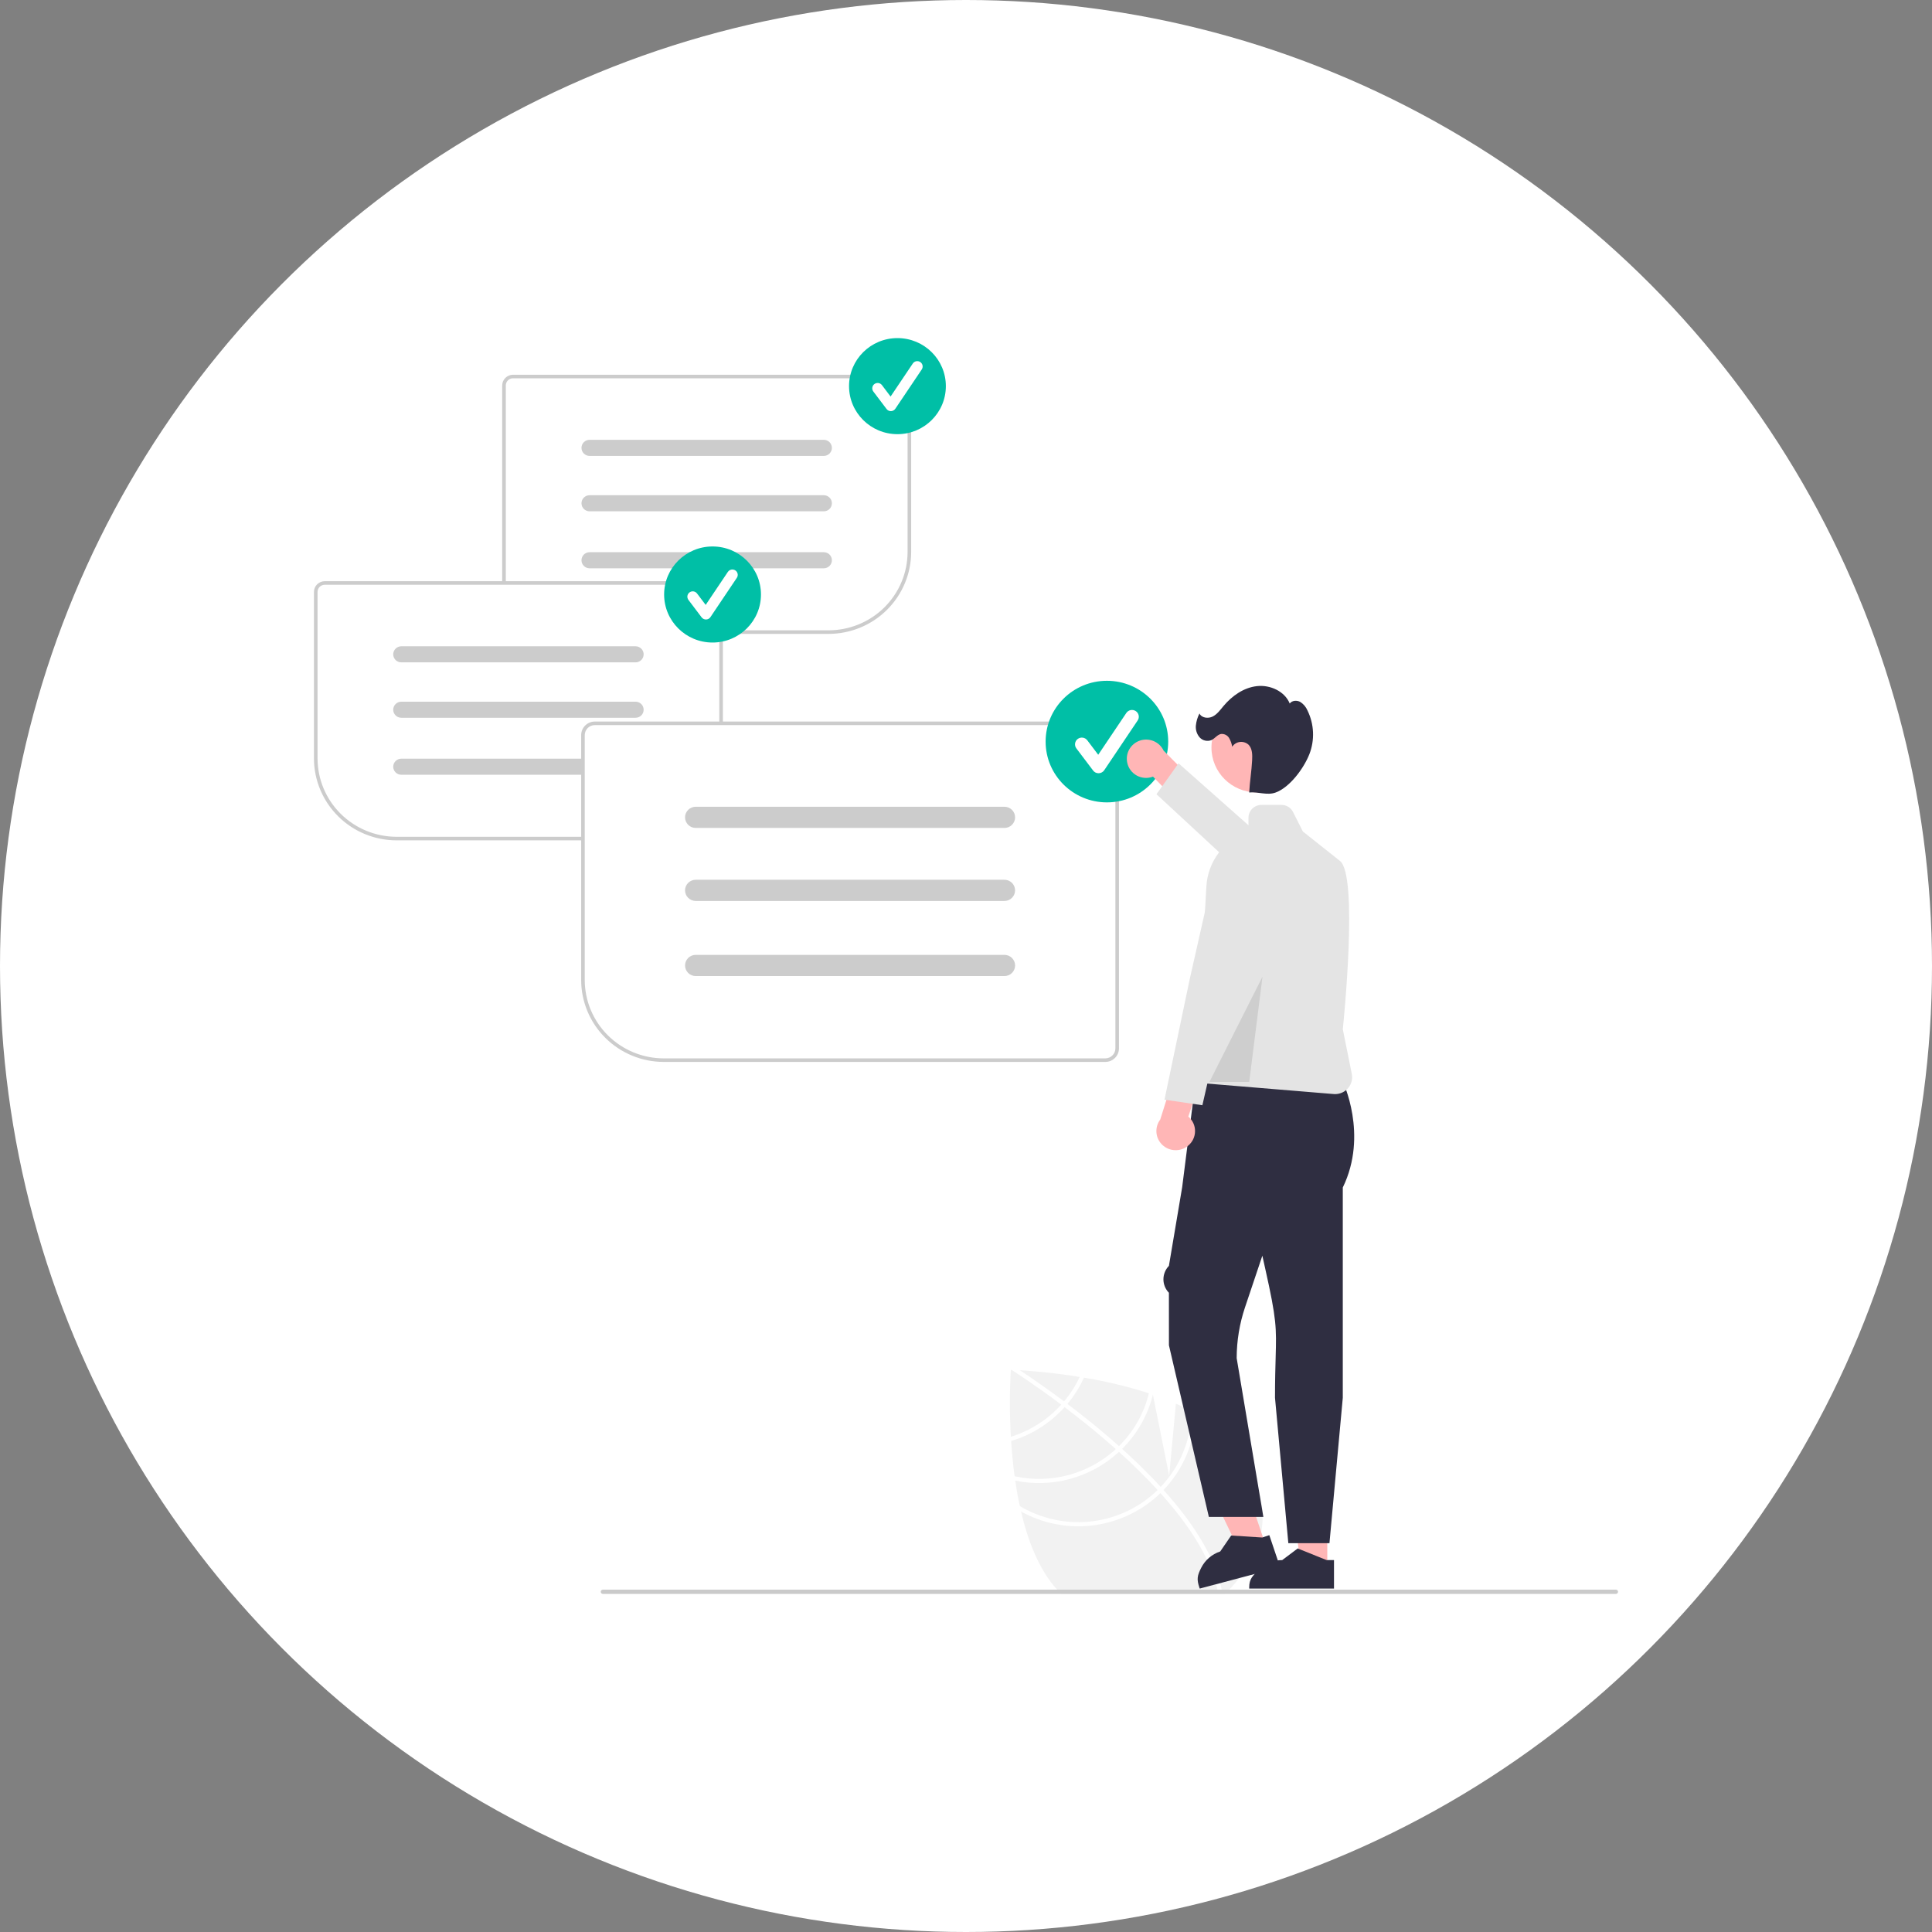 <svg width="80" height="80" viewBox="0 0 80 80" fill="none" xmlns="http://www.w3.org/2000/svg">
<rect x="0" y="0" width="80" height="80" fill="#808080" stroke="none"/>
<circle cx="40" cy="40" r="40" fill="white"/>
<g clip-path="url(#clip0_160_2310)">
<path d="M50.896 65.825C50.84 65.883 50.781 65.942 50.722 66H43.941C43.885 65.943 43.83 65.885 43.775 65.825C43.773 65.822 43.77 65.819 43.768 65.817C43.032 65.007 42.568 63.83 42.279 62.589C42.26 62.514 42.244 62.438 42.227 62.361C42.151 62.013 42.09 61.66 42.039 61.31C42.03 61.25 42.021 61.19 42.014 61.129C41.946 60.627 41.899 60.133 41.87 59.669C41.866 59.609 41.862 59.551 41.858 59.493C41.804 58.569 41.804 57.643 41.857 56.72C41.857 56.72 41.866 56.72 41.883 56.721C41.933 56.723 42.053 56.728 42.229 56.738C42.714 56.768 43.63 56.841 44.707 57.016C44.766 57.025 44.825 57.035 44.885 57.046C45.796 57.195 46.695 57.411 47.574 57.692C47.629 57.71 47.683 57.729 47.738 57.747L47.739 57.751L48.413 61.107L48.692 58.12C48.915 58.219 49.131 58.325 49.338 58.439C49.396 58.471 49.453 58.502 49.509 58.535C49.983 58.801 50.413 59.138 50.785 59.533C52.996 61.965 52.523 64.138 50.896 65.825Z" fill="#F2F2F2"/>
<path d="M48.063 61.569L48.18 61.698C49.539 63.207 50.35 64.607 50.6 65.881C50.604 65.899 50.606 65.918 50.611 65.936L50.523 65.953L50.44 65.967C50.185 64.579 49.235 63.143 48.051 61.827C48.013 61.784 47.974 61.741 47.935 61.698C47.428 61.145 46.884 60.615 46.333 60.119C46.291 60.081 46.247 60.042 46.204 60.003C45.474 59.352 44.739 58.763 44.084 58.267C44.037 58.232 43.991 58.197 43.944 58.163C42.832 57.328 41.969 56.774 41.776 56.652C41.753 56.637 41.74 56.629 41.737 56.627L41.783 56.555L41.783 56.554L41.829 56.481C41.832 56.483 41.876 56.51 41.956 56.561C42.255 56.753 43.06 57.28 44.061 58.029C44.106 58.063 44.153 58.098 44.199 58.133C44.731 58.535 45.313 58.996 45.901 59.501C46.049 59.627 46.193 59.754 46.334 59.88C46.378 59.918 46.421 59.957 46.464 59.995C47.059 60.531 47.592 61.056 48.063 61.569Z" fill="white"/>
<path d="M44.771 56.872C44.751 56.92 44.729 56.968 44.707 57.016C44.537 57.38 44.32 57.721 44.061 58.029C44.023 58.074 43.985 58.119 43.944 58.163C43.836 58.282 43.72 58.397 43.598 58.507C43.097 58.957 42.504 59.293 41.858 59.493C41.838 59.499 41.818 59.506 41.797 59.512C41.8 59.57 41.804 59.628 41.808 59.687C41.829 59.681 41.849 59.675 41.87 59.669C42.554 59.464 43.184 59.111 43.714 58.635C43.843 58.519 43.967 58.396 44.083 58.267C44.123 58.224 44.162 58.178 44.199 58.133C44.476 57.803 44.707 57.437 44.885 57.046C44.906 56.998 44.926 56.951 44.947 56.903C44.887 56.893 44.828 56.883 44.771 56.872Z" fill="white"/>
<path d="M47.604 57.561C47.595 57.605 47.585 57.648 47.574 57.692C47.372 58.521 46.943 59.278 46.334 59.88C46.291 59.922 46.248 59.963 46.203 60.003C46.191 60.016 46.177 60.029 46.163 60.041C45.609 60.537 44.944 60.895 44.222 61.084C43.5 61.273 42.743 61.289 42.014 61.129C41.997 61.126 41.979 61.122 41.962 61.118C41.971 61.178 41.979 61.24 41.989 61.3C42.006 61.304 42.022 61.307 42.039 61.31C42.787 61.464 43.56 61.44 44.297 61.242C45.033 61.044 45.713 60.676 46.279 60.168C46.297 60.152 46.316 60.136 46.333 60.12C46.377 60.078 46.421 60.037 46.464 59.996C47.087 59.377 47.528 58.6 47.739 57.751C47.75 57.706 47.76 57.662 47.77 57.618C47.715 57.599 47.66 57.58 47.604 57.561Z" fill="white"/>
<path d="M49.338 58.314C49.339 58.355 49.339 58.398 49.338 58.439C49.326 59.604 48.87 60.722 48.063 61.569C48.021 61.613 47.978 61.656 47.935 61.698C47.888 61.743 47.841 61.788 47.793 61.831C47.045 62.5 46.1 62.912 45.098 63.008C44.096 63.103 43.09 62.877 42.227 62.361C42.212 62.354 42.198 62.345 42.184 62.336C42.202 62.414 42.22 62.491 42.239 62.568C42.252 62.575 42.265 62.583 42.279 62.589C43.166 63.08 44.186 63.283 45.196 63.17C46.205 63.057 47.154 62.634 47.909 61.959C47.957 61.916 48.005 61.872 48.051 61.827C48.095 61.785 48.138 61.742 48.18 61.698C48.999 60.841 49.472 59.715 49.508 58.535C49.51 58.495 49.511 58.455 49.511 58.415C49.454 58.38 49.396 58.347 49.338 58.314Z" fill="white"/>
<path d="M34.31 26.211H21.243C21.134 26.211 21.03 26.168 20.953 26.091C20.876 26.015 20.833 25.912 20.832 25.804V15.961C20.833 15.853 20.876 15.749 20.953 15.673C21.03 15.597 21.134 15.554 21.243 15.554H37.282C37.391 15.554 37.495 15.597 37.572 15.673C37.649 15.749 37.692 15.853 37.692 15.961V22.855C37.691 23.745 37.335 24.598 36.7 25.227C36.066 25.856 35.207 26.21 34.31 26.211Z" fill="white"/>
<path d="M34.31 26.248H21.243C21.124 26.247 21.01 26.201 20.927 26.117C20.843 26.034 20.795 25.922 20.795 25.804V15.961C20.795 15.843 20.843 15.73 20.927 15.647C21.01 15.564 21.124 15.517 21.243 15.517H37.282C37.401 15.517 37.514 15.564 37.598 15.647C37.682 15.73 37.729 15.843 37.73 15.961V22.855C37.728 23.755 37.368 24.617 36.727 25.253C36.086 25.889 35.217 26.247 34.31 26.248ZM21.243 15.664C21.163 15.664 21.087 15.696 21.032 15.751C20.976 15.807 20.944 15.882 20.944 15.961V25.804C20.944 25.882 20.976 25.958 21.032 26.013C21.087 26.069 21.163 26.1 21.243 26.1H34.31C35.177 26.099 36.008 25.757 36.622 25.149C37.235 24.54 37.58 23.716 37.581 22.855V15.961C37.581 15.882 37.549 15.807 37.493 15.751C37.437 15.696 37.361 15.664 37.282 15.664H21.243Z" fill="#CCCCCC"/>
<path d="M34.111 18.878H24.413C24.324 18.878 24.239 18.843 24.176 18.78C24.113 18.718 24.078 18.633 24.078 18.545C24.078 18.456 24.113 18.372 24.176 18.309C24.239 18.247 24.324 18.212 24.413 18.212H34.111C34.2 18.212 34.286 18.247 34.349 18.309C34.411 18.372 34.447 18.457 34.447 18.545C34.447 18.633 34.411 18.718 34.349 18.78C34.286 18.843 34.2 18.878 34.111 18.878Z" fill="#CCCCCC"/>
<path d="M34.111 21.172H24.413C24.324 21.172 24.239 21.137 24.176 21.075C24.113 21.012 24.078 20.927 24.078 20.839C24.078 20.751 24.113 20.666 24.176 20.604C24.239 20.541 24.324 20.506 24.413 20.506H34.111C34.201 20.506 34.286 20.541 34.349 20.604C34.412 20.666 34.447 20.751 34.447 20.839C34.447 20.927 34.412 21.012 34.349 21.075C34.286 21.137 34.201 21.172 34.111 21.172Z" fill="#CCCCCC"/>
<path d="M34.111 23.532H24.413C24.324 23.532 24.239 23.497 24.176 23.434C24.113 23.372 24.078 23.287 24.078 23.199C24.078 23.111 24.113 23.026 24.176 22.963C24.239 22.901 24.324 22.866 24.413 22.866H34.111C34.201 22.866 34.286 22.901 34.349 22.963C34.412 23.026 34.447 23.111 34.447 23.199C34.447 23.287 34.412 23.372 34.349 23.434C34.286 23.497 34.201 23.532 34.111 23.532Z" fill="#CCCCCC"/>
<path d="M37.162 17.978C38.269 17.978 39.166 17.087 39.166 15.989C39.166 14.89 38.269 14 37.162 14C36.054 14 35.157 14.89 35.157 15.989C35.157 17.087 36.054 17.978 37.162 17.978Z" fill="#00BFA6"/>
<path d="M36.888 17.024C36.854 17.024 36.819 17.016 36.788 17.001C36.758 16.985 36.731 16.963 36.71 16.935L36.163 16.212C36.145 16.189 36.133 16.162 36.125 16.134C36.118 16.106 36.116 16.077 36.121 16.048C36.125 16.019 36.135 15.992 36.149 15.966C36.164 15.941 36.184 15.92 36.208 15.902C36.231 15.885 36.258 15.872 36.286 15.865C36.314 15.858 36.344 15.856 36.373 15.86C36.402 15.864 36.43 15.874 36.455 15.889C36.48 15.904 36.502 15.923 36.52 15.947L36.877 16.42L37.797 15.052C37.829 15.003 37.88 14.97 37.938 14.958C37.996 14.947 38.057 14.958 38.106 14.991C38.155 15.023 38.189 15.074 38.201 15.132C38.212 15.189 38.2 15.249 38.168 15.298L37.074 16.925C37.054 16.955 37.027 16.979 36.996 16.996C36.965 17.013 36.93 17.023 36.894 17.024C36.892 17.024 36.89 17.024 36.888 17.024Z" fill="white"/>
<path d="M29.487 34.76H16.419C15.523 34.759 14.663 34.405 14.029 33.776C13.395 33.147 13.038 32.294 13.037 31.405V24.51C13.037 24.402 13.081 24.299 13.158 24.222C13.234 24.146 13.339 24.103 13.447 24.103H29.487C29.596 24.103 29.7 24.146 29.777 24.222C29.854 24.299 29.897 24.402 29.897 24.51V34.353C29.897 34.461 29.854 34.565 29.777 34.641C29.7 34.717 29.596 34.76 29.487 34.76Z" fill="white"/>
<path d="M29.487 34.797H16.419C15.513 34.796 14.644 34.438 14.003 33.802C13.362 33.166 13.001 32.304 13 31.405V24.51C13 24.392 13.047 24.279 13.131 24.196C13.215 24.113 13.329 24.066 13.447 24.066H29.487C29.605 24.066 29.719 24.113 29.803 24.196C29.887 24.279 29.934 24.392 29.934 24.51V34.353C29.934 34.471 29.887 34.584 29.803 34.667C29.719 34.75 29.605 34.797 29.487 34.797ZM13.447 24.214C13.368 24.214 13.292 24.245 13.236 24.3C13.18 24.356 13.149 24.431 13.149 24.51V31.405C13.15 32.265 13.495 33.09 14.108 33.698C14.721 34.306 15.552 34.648 16.419 34.65H29.487C29.566 34.649 29.642 34.618 29.698 34.563C29.754 34.507 29.785 34.432 29.785 34.353V24.51C29.785 24.431 29.754 24.356 29.698 24.3C29.642 24.245 29.566 24.214 29.487 24.214H13.447Z" fill="#CCCCCC"/>
<path d="M26.316 27.427H16.618C16.529 27.427 16.444 27.392 16.381 27.33C16.318 27.267 16.282 27.183 16.282 27.094C16.282 27.006 16.318 26.921 16.381 26.859C16.444 26.796 16.529 26.761 16.618 26.761H26.316C26.405 26.761 26.491 26.796 26.554 26.859C26.617 26.921 26.652 27.006 26.652 27.094C26.652 27.183 26.617 27.267 26.554 27.33C26.491 27.392 26.405 27.427 26.316 27.427Z" fill="#CCCCCC"/>
<path d="M26.316 29.721H16.618C16.529 29.721 16.444 29.686 16.381 29.624C16.318 29.561 16.282 29.477 16.282 29.389C16.282 29.3 16.318 29.215 16.381 29.153C16.444 29.09 16.529 29.055 16.618 29.055H26.316C26.405 29.055 26.491 29.09 26.554 29.153C26.617 29.215 26.652 29.3 26.652 29.389C26.652 29.477 26.617 29.561 26.554 29.624C26.491 29.686 26.405 29.721 26.316 29.721Z" fill="#CCCCCC"/>
<path d="M26.316 32.081H16.618C16.529 32.081 16.444 32.046 16.381 31.984C16.318 31.921 16.282 31.837 16.282 31.748C16.282 31.66 16.318 31.575 16.381 31.513C16.444 31.45 16.529 31.415 16.618 31.415H26.316C26.405 31.415 26.491 31.45 26.554 31.513C26.617 31.575 26.652 31.66 26.652 31.748C26.652 31.837 26.617 31.921 26.554 31.984C26.491 32.046 26.405 32.081 26.316 32.081Z" fill="#CCCCCC"/>
<path d="M29.505 26.606C30.612 26.606 31.51 25.715 31.51 24.617C31.51 23.519 30.612 22.628 29.505 22.628C28.398 22.628 27.5 23.519 27.5 24.617C27.5 25.715 28.398 26.606 29.505 26.606Z" fill="#00BFA6"/>
<path d="M29.232 25.652C29.197 25.652 29.163 25.644 29.132 25.629C29.101 25.613 29.074 25.591 29.053 25.564L28.506 24.84C28.489 24.817 28.476 24.791 28.469 24.762C28.461 24.734 28.46 24.705 28.464 24.676C28.468 24.648 28.478 24.62 28.493 24.595C28.508 24.57 28.527 24.548 28.551 24.531C28.574 24.513 28.601 24.5 28.629 24.493C28.658 24.486 28.687 24.484 28.716 24.488C28.745 24.493 28.773 24.502 28.798 24.517C28.823 24.532 28.845 24.552 28.863 24.575L29.221 25.048L30.14 23.68C30.173 23.632 30.224 23.598 30.282 23.586C30.34 23.575 30.4 23.587 30.449 23.619C30.498 23.652 30.532 23.702 30.544 23.76C30.556 23.817 30.544 23.877 30.511 23.926L29.417 25.554C29.397 25.583 29.371 25.608 29.34 25.625C29.308 25.642 29.273 25.651 29.238 25.652C29.236 25.652 29.234 25.652 29.232 25.652Z" fill="white"/>
<path d="M45.768 43.935H27.484C26.587 43.934 25.728 43.58 25.094 42.951C24.46 42.322 24.103 41.469 24.102 40.58V30.439C24.102 30.299 24.158 30.166 24.257 30.068C24.356 29.97 24.491 29.914 24.631 29.914H45.768C45.909 29.914 46.043 29.97 46.142 30.068C46.241 30.166 46.297 30.299 46.297 30.439V43.41C46.297 43.55 46.241 43.683 46.142 43.781C46.043 43.88 45.909 43.935 45.768 43.935Z" fill="white"/>
<path d="M45.768 43.972H27.484C26.578 43.971 25.709 43.613 25.067 42.977C24.426 42.341 24.066 41.479 24.065 40.58V30.439C24.065 30.29 24.125 30.147 24.231 30.042C24.337 29.936 24.481 29.877 24.631 29.877H45.768C45.919 29.877 46.062 29.936 46.168 30.042C46.275 30.147 46.334 30.29 46.334 30.439V43.411C46.334 43.559 46.275 43.702 46.168 43.807C46.062 43.913 45.919 43.972 45.768 43.972ZM24.631 30.025C24.52 30.025 24.414 30.068 24.336 30.146C24.258 30.224 24.214 30.329 24.213 30.439V40.58C24.214 41.44 24.559 42.265 25.172 42.873C25.786 43.481 26.617 43.824 27.484 43.825H45.768C45.879 43.824 45.985 43.781 46.063 43.703C46.142 43.626 46.185 43.52 46.186 43.411V30.439C46.185 30.329 46.142 30.224 46.063 30.146C45.985 30.068 45.879 30.025 45.768 30.025H24.631Z" fill="#CCCCCC"/>
<path d="M41.59 34.283H28.809C28.751 34.283 28.693 34.272 28.64 34.25C28.586 34.228 28.537 34.196 28.496 34.155C28.455 34.114 28.422 34.066 28.4 34.012C28.378 33.959 28.366 33.902 28.366 33.844C28.366 33.787 28.378 33.729 28.4 33.676C28.422 33.623 28.455 33.575 28.496 33.534C28.537 33.493 28.586 33.461 28.64 33.439C28.693 33.417 28.751 33.405 28.809 33.405H41.59C41.648 33.405 41.706 33.417 41.76 33.439C41.813 33.461 41.862 33.493 41.903 33.534C41.944 33.575 41.977 33.623 41.999 33.676C42.022 33.729 42.033 33.787 42.033 33.844C42.033 33.902 42.022 33.959 41.999 34.012C41.977 34.066 41.944 34.114 41.903 34.155C41.862 34.196 41.813 34.228 41.76 34.25C41.706 34.272 41.648 34.283 41.59 34.283Z" fill="#CCCCCC"/>
<path d="M41.59 37.307H28.809C28.751 37.307 28.693 37.295 28.64 37.273C28.586 37.251 28.537 37.219 28.496 37.178C28.455 37.138 28.422 37.089 28.4 37.036C28.378 36.983 28.366 36.925 28.366 36.868C28.366 36.81 28.378 36.753 28.4 36.7C28.422 36.646 28.455 36.598 28.496 36.557C28.537 36.517 28.586 36.484 28.64 36.462C28.693 36.44 28.751 36.429 28.809 36.429H41.59C41.707 36.429 41.82 36.475 41.903 36.557C41.986 36.64 42.032 36.751 42.032 36.868C42.032 36.984 41.986 37.096 41.903 37.178C41.82 37.261 41.707 37.307 41.59 37.307Z" fill="#CCCCCC"/>
<path d="M41.59 40.417H28.809C28.692 40.417 28.579 40.37 28.496 40.288C28.413 40.206 28.367 40.094 28.367 39.978C28.367 39.861 28.413 39.75 28.496 39.667C28.579 39.585 28.692 39.539 28.809 39.539H41.59C41.648 39.539 41.706 39.55 41.76 39.572C41.813 39.594 41.862 39.627 41.903 39.667C41.944 39.708 41.977 39.756 41.999 39.81C42.022 39.863 42.033 39.92 42.033 39.978C42.033 40.035 42.022 40.093 41.999 40.146C41.977 40.199 41.944 40.248 41.903 40.288C41.862 40.329 41.813 40.361 41.76 40.383C41.706 40.406 41.648 40.417 41.59 40.417Z" fill="#CCCCCC"/>
<path d="M45.835 33.225C47.236 33.225 48.373 32.098 48.373 30.708C48.373 29.317 47.236 28.19 45.835 28.19C44.433 28.19 43.297 29.317 43.297 30.708C43.297 32.098 44.433 33.225 45.835 33.225Z" fill="#00BFA6"/>
<path d="M45.489 32.018C45.445 32.018 45.402 32.008 45.362 31.989C45.323 31.969 45.289 31.941 45.263 31.906L44.571 30.99C44.548 30.961 44.532 30.927 44.523 30.892C44.514 30.856 44.512 30.819 44.517 30.783C44.522 30.746 44.535 30.711 44.553 30.68C44.572 30.648 44.597 30.62 44.627 30.598C44.657 30.576 44.69 30.56 44.726 30.551C44.762 30.542 44.8 30.54 44.836 30.545C44.873 30.55 44.908 30.563 44.94 30.581C44.972 30.6 45 30.625 45.022 30.654L45.475 31.253L46.639 29.522C46.68 29.461 46.745 29.418 46.818 29.403C46.891 29.389 46.968 29.404 47.03 29.445C47.092 29.486 47.135 29.55 47.15 29.623C47.165 29.696 47.15 29.771 47.108 29.833L45.724 31.893C45.699 31.931 45.665 31.962 45.625 31.983C45.586 32.005 45.542 32.017 45.496 32.018C45.494 32.018 45.491 32.018 45.489 32.018Z" fill="white"/>
<path d="M52.409 63.99L51.377 64.333L49.554 60.545L51.078 60.039L52.409 63.99Z" fill="#FFB6B6"/>
<path d="M53.007 64.896L49.678 65.779L49.664 65.737C49.548 65.394 49.574 65.247 49.737 64.923C49.817 64.764 49.928 64.621 50.063 64.505C50.199 64.388 50.356 64.299 50.526 64.243L50.527 64.243L50.98 63.583L52.269 63.665L52.56 63.568L53.007 64.896Z" fill="#2F2E41"/>
<path d="M54.96 64.953H53.872L53.354 60.787L54.961 60.787L54.96 64.953Z" fill="#FFB6B6"/>
<path d="M55.238 65.779L51.727 65.779V65.735C51.727 65.373 51.87 65.254 52.128 64.998C52.254 64.871 52.405 64.771 52.571 64.703C52.736 64.635 52.914 64.6 53.094 64.6H53.094L53.735 64.118L54.931 64.6L55.238 64.6L55.238 65.779Z" fill="#2F2E41"/>
<path d="M46.675 31.575C46.697 31.688 46.744 31.795 46.813 31.888C46.881 31.981 46.97 32.058 47.071 32.114C47.173 32.169 47.286 32.202 47.402 32.21C47.518 32.218 47.634 32.2 47.743 32.158L49 33.46L49.983 32.895L48.182 31.081C48.1 30.905 47.955 30.766 47.775 30.689C47.595 30.612 47.393 30.603 47.208 30.664C47.022 30.725 46.865 30.851 46.767 31.019C46.668 31.187 46.636 31.385 46.675 31.575Z" fill="#FFB6B6"/>
<path d="M54.809 38.12L55.375 37.539L52.099 34.528L48.801 31.607L47.887 32.887L51.343 36.087L54.809 38.12Z" fill="#E4E4E4"/>
<path d="M52.795 57.877C52.795 57.146 52.81 56.625 52.822 56.206C52.856 54.98 52.865 54.651 52.392 52.539L52.271 51.997L51.555 54.129C51.326 54.809 51.209 55.521 51.208 56.238L52.313 62.811H50.056L48.403 55.705L48.402 53.531C48.256 53.381 48.175 53.182 48.175 52.974C48.175 52.766 48.256 52.566 48.402 52.416L48.951 49.16L49.507 44.771H55.596C55.596 44.771 56.67 46.981 55.602 49.172L55.602 57.88L55.05 63.9H53.347L52.795 57.877Z" fill="#2F2E41"/>
<path d="M55.223 45.302L49.528 44.831L49.499 44.829L49.953 36.713C49.98 36.203 50.16 35.712 50.471 35.305C50.782 34.897 51.209 34.592 51.697 34.428V33.86C51.697 33.719 51.754 33.584 51.854 33.485C51.954 33.386 52.09 33.33 52.231 33.33H53.064C53.163 33.329 53.26 33.357 53.345 33.408C53.429 33.46 53.498 33.535 53.542 33.623L53.949 34.43L55.487 35.651C56.247 36.254 55.636 42.301 55.603 42.62L55.975 44.466C55.995 44.568 55.993 44.673 55.968 44.773C55.942 44.874 55.895 44.967 55.829 45.048C55.763 45.128 55.68 45.192 55.585 45.237C55.491 45.281 55.388 45.304 55.284 45.305C55.264 45.305 55.244 45.304 55.223 45.302Z" fill="#E4E4E4"/>
<path d="M49.192 47.445C49.282 47.372 49.355 47.281 49.406 47.177C49.456 47.073 49.483 46.959 49.484 46.844C49.486 46.729 49.462 46.614 49.414 46.509C49.366 46.404 49.295 46.311 49.207 46.236L49.772 44.523L48.807 43.928L48.043 46.358C47.925 46.514 47.87 46.706 47.886 46.9C47.902 47.093 47.989 47.274 48.131 47.408C48.273 47.542 48.459 47.62 48.654 47.627C48.85 47.634 49.041 47.569 49.192 47.445Z" fill="#FFB6B6"/>
<path d="M51.178 35.798L50.394 35.539L49.262 40.552L48.219 45.536L49.788 45.765L51.004 40.465L51.178 35.798Z" fill="#E4E4E4"/>
<path d="M52.035 32.811C53.068 32.811 53.905 31.98 53.905 30.955C53.905 29.93 53.068 29.1 52.035 29.1C51.002 29.1 50.164 29.93 50.164 30.955C50.164 31.98 51.002 32.811 52.035 32.811Z" fill="#FFB6B6"/>
<path d="M49.518 30.047C49.535 29.871 49.586 29.7 49.667 29.543C49.755 29.731 50.028 29.764 50.214 29.67C50.401 29.576 50.526 29.398 50.66 29.238C51.012 28.816 51.496 28.473 52.044 28.411C52.593 28.349 53.198 28.623 53.405 29.131C53.498 29.003 53.697 28.989 53.837 29.063C53.973 29.148 54.078 29.273 54.14 29.419C54.278 29.701 54.356 30.007 54.369 30.319C54.382 30.632 54.33 30.943 54.216 31.235C53.985 31.815 53.414 32.596 52.826 32.815C52.468 32.948 52.108 32.778 51.727 32.815C51.747 32.404 51.828 31.896 51.848 31.484C51.859 31.259 51.86 31.007 51.705 30.842C51.657 30.797 51.6 30.763 51.538 30.743C51.476 30.722 51.41 30.715 51.345 30.723C51.28 30.73 51.217 30.752 51.161 30.786C51.105 30.821 51.058 30.867 51.022 30.921C51.003 30.793 50.959 30.67 50.894 30.558C50.86 30.503 50.811 30.458 50.753 30.428C50.695 30.399 50.63 30.386 50.565 30.391C50.406 30.417 50.308 30.579 50.163 30.646C50.08 30.679 49.989 30.686 49.902 30.666C49.815 30.647 49.737 30.601 49.677 30.536C49.618 30.469 49.574 30.391 49.547 30.307C49.52 30.223 49.51 30.134 49.518 30.047Z" fill="#2F2E41"/>
<path opacity="0.1" d="M52.277 40.443L50.08 44.801H51.727L52.277 40.443Z" fill="black"/>
<path d="M67 65.912C67 65.924 66.998 65.935 66.993 65.946C66.989 65.957 66.982 65.966 66.974 65.974C66.966 65.983 66.956 65.989 66.945 65.993C66.935 65.998 66.923 66 66.912 66H24.964C24.941 66 24.918 65.991 24.901 65.974C24.885 65.958 24.875 65.936 24.875 65.912C24.875 65.889 24.885 65.867 24.901 65.85C24.918 65.834 24.941 65.825 24.964 65.825H66.912C66.923 65.825 66.935 65.827 66.945 65.831C66.956 65.835 66.966 65.842 66.974 65.85C66.982 65.858 66.989 65.868 66.993 65.879C66.998 65.889 67 65.901 67 65.912Z" fill="#CACACA"/>
</g>
<defs>
<clipPath id="clip0_160_2310">
<rect width="54" height="52" fill="white" transform="translate(13 14)"/>
</clipPath>
</defs>
</svg>
